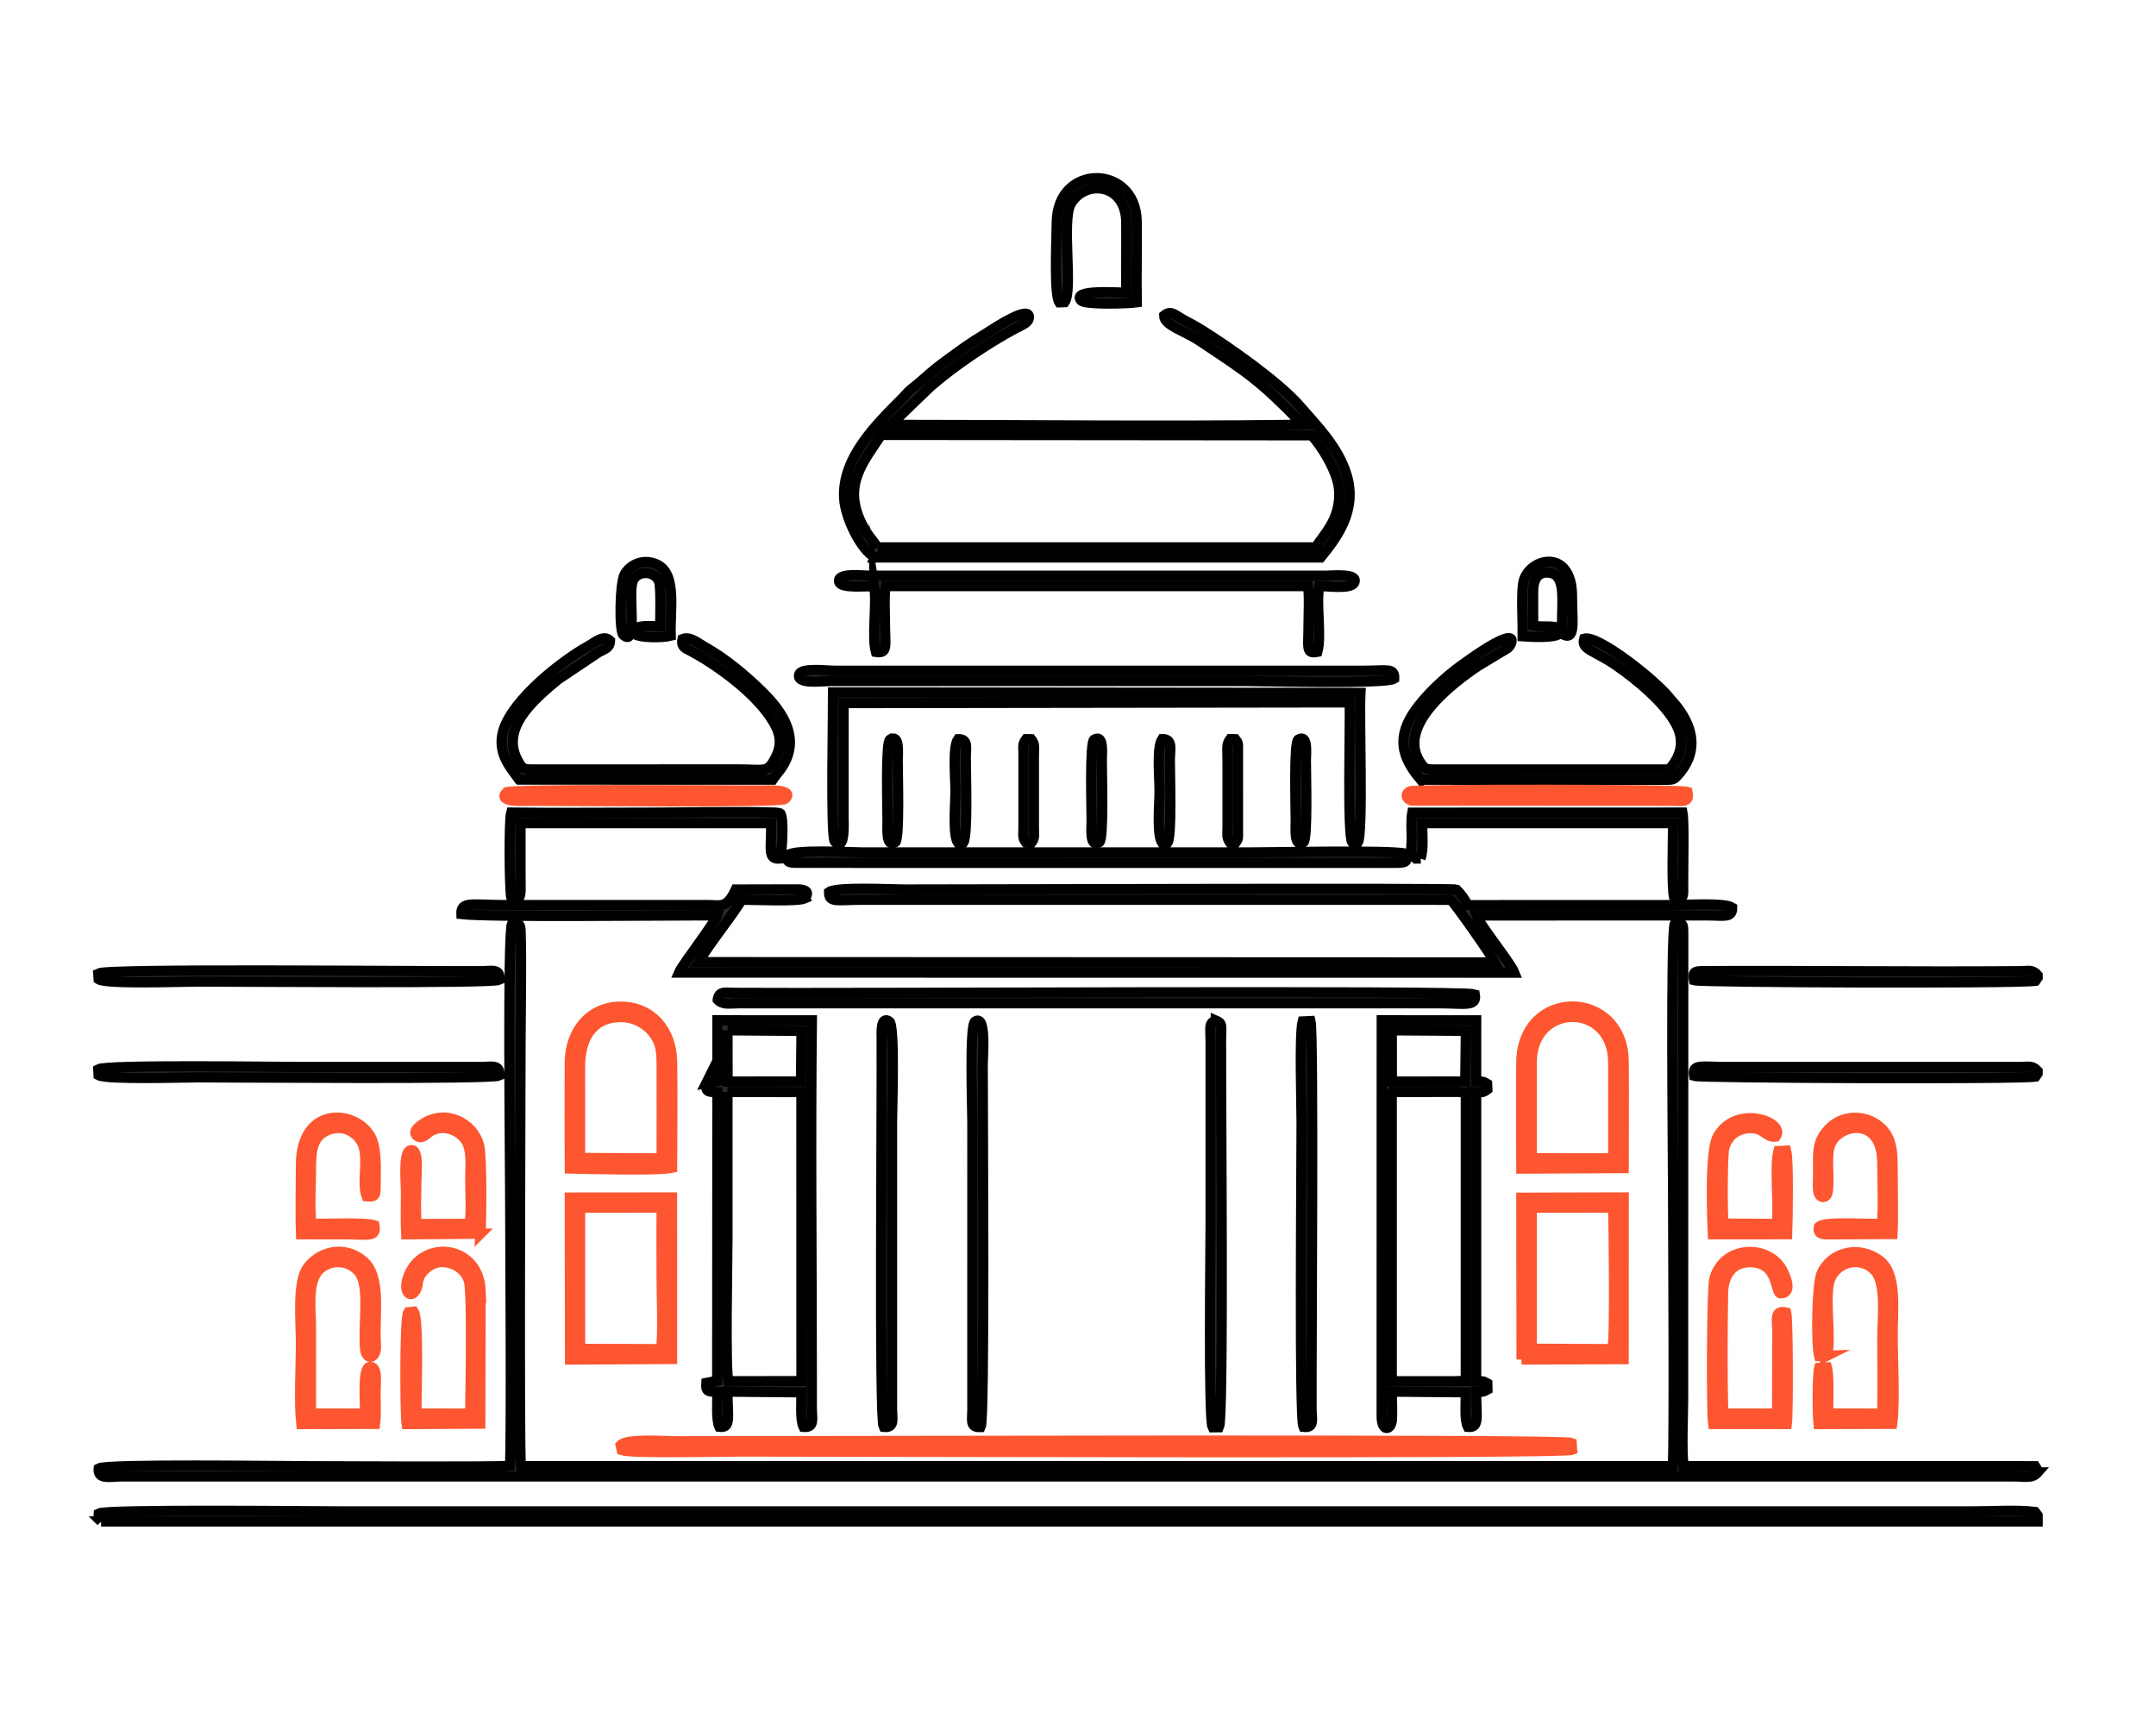 <?xml version="1.0" encoding="UTF-8"?>
<!DOCTYPE svg PUBLIC "-//W3C//DTD SVG 1.1//EN" "http://www.w3.org/Graphics/SVG/1.1/DTD/svg11.dtd">
<!-- Creator: CorelDRAW -->
<svg xmlns="http://www.w3.org/2000/svg" xml:space="preserve" width="42.333mm" height="33.867mm" version="1.1" style="shape-rendering:geometricPrecision; text-rendering:geometricPrecision; image-rendering:optimizeQuality; fill-rule:evenodd; clip-rule:evenodd"
viewBox="0 0 4233.32 3386.66"
 xmlns:xlink="http://www.w3.org/1999/xlink"
 xmlns:xodm="http://www.corel.com/coreldraw/odm/2003">
 <defs>
  <style type="text/css">
   <![CDATA[
    .str0 {stroke:black;stroke-width:20;stroke-miterlimit:22.926}
    .str1 {stroke:#FD5631;stroke-width:20;stroke-miterlimit:22.926}
    .fil2 {fill:#2A2A2A}
    .fil4 {fill:#2B2A2B}
    .fil0 {fill:#2A2929}
    .fil5 {fill:#2A2A2A}
    .fil1 {fill:#29282A}
    .fil3 {fill:#FD5631}
   ]]>
  </style>
 </defs>
 <g id="Layer_x0020_1">
  <path class="fil0 str0" d="M4001.09 2890.66l0 -3.81 -5.15 -8.32 -690.37 -0.08c-3.94,-38.42 -0.74,-94.25 -0.74,-134.55l0.26 -915.03c-0.4,-15.31 -1.22,-17.9 -16.67,-15.84 -8.47,20.41 -3.35,468.88 -3.35,532.93 0,51.5 2.88,493.62 -0.59,532.54l-2261.7 -0.06c-3.88,-35.97 -0.75,-739.57 -0.75,-811.59 0,-64.02 2.32,-176.4 0.23,-237.88 -0.48,-13.91 -2.2,-17.56 -16.9,-16.11 -9.1,20.19 -3.69,469.25 -3.69,533.1 0,53.73 3.06,490.53 -0.48,531.79 -21.78,2.79 -372.32,0.75 -404.68,0.75 -45.9,0 -387.54,-4.74 -402.76,4.36 -2.73,23.01 23.72,15.82 43.51,15.8l3714.09 0c27.54,0.01 38.75,4.42 49.74,-8z"/>
  <path class="fil0 str0" d="M1580.65 1763.78c0.4,-2.52 14.61,-16.87 -13.86,-17.75l-122.14 0.27c-17.75,38.12 -29.91,30.54 -52.95,30.54l-402.78 0c-60.74,-0.03 -84.37,-8.15 -83.07,17.74 54.52,6.38 388.08,2.5 469.96,2.59l32.22 0.06c-4.54,14.75 -67.97,96.17 -74.83,112.18l1640.37 0.18c-4.45,-11.45 -29.84,-45.41 -37.93,-56.71 -7.11,-9.94 -34.69,-47.34 -36.82,-55.59l452.86 -0.1c34.03,0 49.56,5.66 49.5,-15.46 -15.94,-9.98 -89.29,-4.91 -115.82,-4.89l-403.86 0.13c-3.65,-9.43 -14.42,-23.57 -21.72,-30.56 -7.35,-3.06 -918.64,-0.13 -1083.27,-0.13 -29.25,0 -133.46,-5.71 -148.73,5.17 -0.5,21.68 16.94,15 63.06,15l1157.89 0.09c8.62,7.7 80.51,110.04 86.5,122.92l-1563.87 -0.57c24.82,-40.6 64.1,-88.22 84.97,-122.32 23.91,-0.39 109.36,3.93 124.32,-2.79z"/>
  <path class="fil1 str0" d="M198.42 2987.08l3802.67 0 0 -11.71 -5.43 -7.11c-32.68,-4.28 -86.73,-1.1 -121.69,-1.1l-3208.37 0c-52.18,0 -456.21,-4.45 -471.84,4.18 -0.97,8.51 0.23,10.47 4.66,15.74z"/>
  <path class="fil2 str0" d="M1723.26 1074.59c-11.59,-16.78 -20.41,-24.28 -31.78,-47.52 -36.78,-75.18 3.56,-119.57 38.59,-173.22l845.07 0.76c18.55,18.78 51.65,71.35 54.14,107.26 4.01,58.01 -30.91,87.78 -45.62,112.78l-860.4 -0.06zm-4.79 19.85l874.65 0c28.64,-35.54 73.37,-90.46 50.79,-162.98 -17,-54.59 -57.08,-94.5 -92.06,-134.63 -40.44,-46.4 -136.17,-113.91 -191.48,-148.49 -11.27,-7.05 -24.47,-14.26 -37.08,-20.9 -16.16,-8.51 -23.68,-19.42 -37.56,-7.87 0.28,19.47 39.05,29.18 70.2,49.93 95.08,63.35 117.66,77.18 201.77,163.95l-32.29 0.82c-247.19,3.11 -515.58,-0.14 -765.48,-0.12l-10.97 -0.1 77.28 -74.42c44.75,-39.32 111.88,-84.86 167.11,-114.57 8.06,-4.34 24.37,-10.15 26.45,-18.85 7.84,-32.66 -72.18,21.22 -78.27,24.98 -17.49,10.79 -37.55,23.07 -53.57,34.84 -16.23,11.93 -34.29,24.46 -49.23,36.38 -17.29,13.78 -31.4,27.87 -48.04,40.5 -8.21,6.24 -13.49,13.52 -20.66,20.69 -50.69,50.69 -117.12,116.43 -112.59,194.56 2.36,40.67 34.88,103.96 61.03,116.28z"/>
  <path class="fil2 str0" d="M2732.75 2143.85l129.81 -0.22 15.56 1.32 -0.07 566.16 -23.79 0.6 -121.47 0 -0.04 -567.86zm0.09 -121.08l145.33 1.02 -1.09 99.48 -144.08 0.06 -0.16 -100.56zm165.64 121c12.08,0.16 12.61,2.14 21.96,-5.07l-0.47 -10.95c-8.72,-5.31 -9,-4.26 -21.52,-4.62l0.07 -120 -185.51 -0.08 -0.14 776.96c-0.21,32.29 18.54,27.88 20.1,8.42 1.26,-15.92 -0.21,-39.38 -0.15,-56.28l145.2 1.29c0.26,18.99 -3.03,54.39 4.14,67.97 23.79,2.25 16.17,-19.91 16.3,-69.21 12.5,0.13 12.88,1.11 22.17,-4.13l-0.28 -12.12c-9.09,-4.95 -9.12,-4.4 -21.91,-4.17l0.04 -568.01z"/>
  <path class="fil2 str0" d="M1428.44 2143.85l145.07 0.14 0.12 567.46 -143.43 0.24c-6.46,-21.07 -1.78,-241.77 -1.78,-282.83 0,-95 0.07,-190.01 0.02,-285.01zm0.04 -121.08l145.24 1.12 -1.03 99.38 -144.06 0.06 -0.15 -100.56zm-41.67 103.69c-2.44,19.09 5.7,16.95 21.78,17.74l-0.39 566.47 -21.42 4.38c-1.44,18.78 5.56,16.9 21.87,17.42 -0.12,18.53 -2.55,55.54 3.74,68.77 23.57,3.03 15.99,-18.53 16.04,-69.09l145.14 1.38c0.26,18.67 -2.63,54.76 4.14,67.92 22.35,1.91 16.46,-16.26 16.35,-35.43 -0.08,-16.58 -0.01,-33.18 -0.01,-49.75 0,-235.38 -2.69,-480.05 0.1,-713.13l-185.56 -0.1 0 119.38 -21.78 4.04z"/>
  <path class="fil3 str1" d="M3085.82 2832.81c-17.52,-7.81 -1474.08,-3.25 -1759.75,-3.25 -21.19,0 -95.68,-5.81 -107.43,7.68l2.23 9.86c20.49,6.63 195.02,2.62 232.31,2.62 250.05,0 1612.88,4.84 1633.63,-3.29l-0.99 -13.62z"/>
  <path class="fil0 str0" d="M1656.39 1380.36l993.64 -1.37c1.69,36.67 -5.25,261.28 5.37,275.48l10.46 0.23c11.25,-16.07 2.51,-244.68 5.37,-294.4l-1035.48 -1.01c0.31,34.16 -5.2,283.81 3.32,292.82 21.4,22.65 17.23,-39.99 17.23,-49.52l0.09 -222.23z"/>
  <path class="fil2 str0" d="M1409.19 1962.68c10.02,10.71 23.75,7.07 41.23,7.04l1373.44 -0.01c52.37,0 76.45,7.51 71.98,-17.52 -24.29,-8.42 -1245.97,-1.19 -1453.78,-2.97 -18.14,-0.16 -30.09,-4.27 -32.87,13.46z"/>
  <path class="fil0 str0" d="M1716.52 1151.31c5.66,35.15 -5.14,97.85 3.31,128.65 24.15,3.93 17.91,-13.1 17.91,-53.2 -0.01,-19.89 -2.14,-58.51 1.23,-76.1l829.18 0c3.21,17.05 1.16,54.2 1.16,73.34 0,47.57 -6.01,60.62 17.48,55.7 8.45,-31.24 -3.01,-93.75 3.54,-128.96 15.72,-0.39 61.57,6.49 68.39,-6.33 10.62,-19.93 -43.11,-14.21 -55.94,-14.21l-895.36 0c-13.57,0.01 -65.26,-6.62 -59.61,12.48 3.97,13.43 54.99,7.05 68.71,8.63z"/>
  <path class="fil0 str0" d="M1546.17 1679.48c-4.52,15.05 8.16,14.55 22.92,14.48l1174.93 0.06c17.42,-0.41 19.93,-2.69 16.6,-17.87 -24.52,-7.75 -257.8,-2.68 -304.3,-2.66l-762.72 0c-23.55,0 -136.63,-6.77 -147.43,5.99z"/>
  <path class="fil2 str0" d="M2789.72 1530.83l479.22 0.07c14.98,0.09 17.23,0.05 24.89,-8.29 39.02,-42.46 34.09,-89.52 -0.8,-134.94 -4.83,-6.3 -9.26,-10.21 -13.98,-16.38 -25.58,-33.49 -140.71,-125.38 -168.47,-117.51 -6.39,21.53 19.06,22.57 62.34,52.26 39.7,27.22 97.91,75.08 119.38,118.25 17.66,35.5 4.31,65.19 -15.07,86.28l-459.07 0.06c-20.21,0.22 -21.76,-1.89 -30.41,-15.51 -45.16,-71.07 64.36,-153.83 114.21,-187.49l58.69 -35.37c7.93,-5.72 33.95,-57.58 -93.95,35.97 -30.94,22.63 -70.07,58.74 -92.33,92.92 -35.09,53.89 -15.71,92.88 15.35,129.68z"/>
  <path class="fil2 str0" d="M1019.32 1530.59l497.98 0.08c8.06,-12.63 17.31,-19.9 25.49,-37.48 25.17,-54.11 -12.35,-102.21 -47.87,-136.82 -32.28,-31.46 -71.02,-63.82 -110.4,-85.88 -14.1,-7.9 -29.74,-21.82 -44.41,-15.8 -3.34,16.73 7.22,18.28 18.89,24.88 10.16,5.74 18.37,10.29 27.89,16.3 46.91,29.61 110.4,79.18 135.91,129.13 12.97,25.39 9.88,46.06 -3.75,69.31 -13.31,22.68 -19.51,16.19 -71.39,16.19l-400.88 0.13c-18.86,0.14 -21.06,-1.65 -28.62,-14.63 -37.42,-64.21 26.36,-119.67 77.76,-162.19l79.43 -53.23c13.14,-6.99 22.22,-8.75 22.59,-22.6 -12.37,-12.64 -28.95,2.76 -42.9,10.48 -54.51,30.14 -148.38,105.56 -166.61,165.04 -14.65,47.76 19.61,79.37 30.89,97.09z"/>
  <path class="fil0 str0" d="M2737.58 1332.41c1.06,-21.96 -14.61,-15.68 -57.42,-15.68l-1041.82 0c-15.21,0 -65.18,-6.37 -69.16,7.42 -5.76,19.94 45.52,12.95 58.1,12.95l817.98 0c41.9,0 275.98,6.21 292.32,-4.69z"/>
  <path class="fil3 str1" d="M1139.02 2370.98l160.12 -0.03c-0.52,46.84 -0.04,93.95 -0.04,140.82 0,26.99 3.38,117.12 -1.59,136.89l-158.43 -0.5 -0.06 -277.18zm-19.75 298.16l200.35 -1.09 -0.09 -317.11 -200.75 0.19 0.49 318.01z"/>
  <path class="fil3 str1" d="M3007.65 2371l159.78 -0.06c0.98,36.85 4.13,258.32 -1.66,277.75l-158.16 -0.84 0.04 -276.85zm-20.11 298.11l200.52 -0.78 0.11 -317.44 -201.09 0.49 0.46 317.73z"/>
  <path class="fil3 str1" d="M1139.02 2273.34c-0.15,-59.63 0.04,-119.28 -0.04,-178.91 -0.07,-54.74 22.91,-97.1 79.3,-97.68 28.67,-0.29 51.87,15.17 62.95,29.25 17.16,21.82 17.93,37.97 17.91,71.25 -0.03,58.92 0.29,117.9 -0.04,176.91l-160.08 -0.82zm180.63 19.33c0,-69.39 1.29,-140.01 0.01,-209.24 -1.12,-60.2 -39.95,-107.21 -101.11,-107.15 -57.83,0.06 -99.35,45.12 -99.8,109.87 -0.48,69.18 -0.24,138.79 0.06,207.98 35.04,0.76 176.02,4.51 200.84,-1.46z"/>
  <path class="fil3 str1" d="M3007.6 2094.49l-0.01 -8.29c-0.26,-119.14 159.98,-120.19 159.98,0l-0.01 8.29 0.04 168.57 -0.1 11.06 -159.85 -0.17 -0.05 -179.46zm180.52 198.79c-0.13,-69.85 0.85,-140.16 0,-209.94 -1.74,-142.23 -199.55,-144.96 -201.06,2.8 -0.71,68.97 -0.13,138.54 0.02,208.14l201.04 -1z"/>
  <path class="fil4 str0" d="M2387.23 2003.37c-14.34,6.25 -10.31,11.27 -10.24,41.37l0 356.49c0,46.92 -4.56,383.99 4.02,400.93l12.55 -0.11c9.34,-18.59 3.6,-630.74 4.01,-760.08 0.09,-29.67 3.49,-32.79 -10.34,-38.6z"/>
  <path class="fil0 str0" d="M980.54 1923.69c2.44,-23.17 -15.12,-17.12 -35.82,-17.03 -127.01,0.6 -733.93,-5.77 -751.86,4.45l0.85 11.52c16.47,9.96 163.02,4.43 195.54,4.43 87.8,0 574.05,4.02 591.29,-3.37z"/>
  <path class="fil2 str0" d="M1925.68 2801.6c8.09,-16.36 3.93,-599.79 3.93,-712.64 0,-13.28 7.77,-99.1 -15,-83.47 -11.46,7.87 -5.39,172.11 -5.39,199.54l-0.04 563.76c-0.15,18.99 -5.28,34.44 16.5,32.81z"/>
  <path class="fil5 str0" d="M1735.07 2801.44c22.43,2.43 16.59,-16.12 16.47,-35.42l-0.01 -560.99c0,-27.33 5.99,-191.86 -5.28,-199.6 -17.75,-12.18 -15.19,23.97 -15.12,33.78 0.84,129.32 -5.12,744.83 3.94,762.23z"/>
  <path class="fil2 str0" d="M2559.24 2801.37c22.69,2.84 16.14,-15.68 16.04,-35.36 -0.55,-109.4 4.29,-735.49 -2.04,-761.45l-15.5 0.75c-6.64,25.15 -2.12,161.8 -2.12,199.72 0,89.74 -4.65,577.98 3.62,596.34z"/>
  <path class="fil5 str0" d="M980.56 2111.61c1.55,-22.88 -15.69,-17 -35.84,-16.9l-353.73 0.01c-46.76,0 -381.28,-4.99 -398.05,4.53l0.62 11.61c16.46,9.02 163.5,4.27 195.69,4.27 88.08,0 573.64,4.09 591.31,-3.52z"/>
  <path class="fil3 str1" d="M610.57 2775.02c0.1,-54.59 0.02,-109.18 0.02,-163.77 0,-54.38 -10.8,-112.26 33.2,-129.5 25.66,-10.06 49.36,1.03 61.15,15.56 21.8,26.84 7.72,100.48 11.83,150.19 1.53,18.52 13.81,20.61 19.08,9.47 4.22,-8.92 1.47,-26.52 1.46,-37.42 -0.05,-49.83 8.28,-112.83 -21.46,-141.42 -32.68,-31.41 -83.24,-25.73 -110.72,9.06 -22.52,28.51 -14.28,105.56 -14.28,148.93 0,46.25 -4.16,116.38 0.76,159.68l144.79 -0.36c2.49,-17.36 0.92,-44.16 0.92,-62.59 0,-16.7 5.27,-50.46 -10.93,-49.27 -15.22,1.12 -9.37,67.99 -9.5,91.59l-106.32 -0.15z"/>
  <path class="fil3 str1" d="M3587.35 2661.64c9.01,-33.88 -4.28,-105.46 3.97,-142.45 9.07,-40.69 60.23,-56.22 89.93,-24.69 23.32,24.74 14.63,93.74 14.63,133.33 0,48.74 1.03,98.62 -0.19,147.34l-106.04 -0.13c-0.18,-21.76 2.15,-73.33 -2.45,-90.41l-15.29 0.95c-3.67,13.97 -3.5,92.23 -1.24,110.22l144.7 -0.46c5.86,-41.6 0.89,-126.8 0.89,-173.03 0,-53.13 9.15,-121.82 -26.07,-147.79 -41.03,-30.27 -94.8,-16.09 -113.32,24.9 -9.57,21.21 -11.36,137.38 -5.01,162.77l15.49 -0.55z"/>
  <path class="fil3 str1" d="M3383.49 2775.06c-1.93,-76.73 -1.42,-158.8 -0.27,-235.68 0.55,-36.66 19.15,-63.41 56.9,-61.21 51.48,2.99 45.27,56.48 55.26,60.97 27.3,0.81 8.35,-38.87 2.22,-48.94 -28.09,-46.26 -112.41,-45.62 -131.4,19.7 -5.25,18.04 -6.09,259.6 -2.42,285.82l144.71 0.02c2.83,-22.01 2.41,-204.94 -1.27,-218.87 -23.7,-5.81 -17.7,14.28 -17.6,34.38l-0.2 163.89 -105.93 -0.08z"/>
  <path class="fil3 str1" d="M943.75 2533.83c-3.62,-88.49 -109.77,-100.62 -140.01,-33 -15.03,33.62 1.49,49.53 11.63,33.88 9.11,-14.06 -1.05,-24.82 21.75,-44.83 29.41,-25.83 73.73,-6.91 83.33,23.86 7.36,23.61 3.15,221.53 2.72,261.46l-105.57 -0.17c-0.24,-33.83 5.27,-183.96 -5.12,-199.84l-10.88 1.08c-7.62,12.7 -6.1,202.51 -3.3,219.56l144.78 -0.88 0.67 -261.12z"/>
  <path class="fil2 str0" d="M1004.08 1763.36c16.51,3.78 18.15,-1.78 18.18,-19.6 0.03,-13.84 -0.22,-27.8 -0.22,-41.69 0,-28.68 0.04,-57.37 0.02,-86.05l492.15 -0.02c0.42,52.06 -7.59,71.71 17.28,69.57 4.29,-12.46 7.64,-76.07 1.31,-87.78 -3.57,-2.18 0.92,-0.83 -5.69,-1.92 -2.74,-0.45 -4.6,-0.54 -7.38,-0.63 -63.55,-2.27 -183.64,0.2 -248.94,0.2 -88.9,0 -178.35,0.97 -267.18,-0.11 -4.35,14.73 -3.42,154.08 0.47,168.03z"/>
  <path class="fil2 str0" d="M2789.12 1685.54c6.56,-17.29 3.29,-48.19 3.28,-69.53l492.69 -0.01c-0.08,28.84 -3.24,128.13 2.24,147.31 19.85,4.79 17.84,-5.81 17.61,-25.21 -0.39,-31.88 2.22,-124.63 -1.37,-142.79l-530.61 0.15c-2.83,15.51 -1.06,35.55 -1.11,51.35 -0.06,20.92 -6.51,40.62 17.27,38.73z"/>
  <path class="fil0 str0" d="M4001.09 1919.19l0 -4.37c-10.46,-12.02 -16.71,-8.33 -35.91,-8.17 -205.25,1.67 -413.83,-1.27 -619.25,-0.17 -18.55,0.1 -22.77,1.03 -19.71,18.03 15.15,4.42 632.2,6.67 670.34,1.15l4.53 -6.47z"/>
  <path class="fil5 str0" d="M4001.09 2107.24l0 -4.34c-10.77,-11.82 -16.57,-8.32 -35.91,-8.2l-574.81 0.02c-50.76,0 -68.23,-6.75 -63.95,17.66 12.24,3.91 632.16,6.79 670.18,1.34l4.49 -6.48z"/>
  <path class="fil4 str0" d="M2080 593.62l10.44 -0.42c16.62,-24.12 -6.44,-160.51 12.07,-192.92 27.89,-48.82 108.03,-40.96 108.85,36.09 0.49,45.99 -0.47,92.14 0,138.15 -19.01,-0.05 -108.12,-6.63 -88.54,15.46 7.72,8.71 93.2,6.03 109.22,3.66 -1.06,-53.21 0.88,-106.88 -0.15,-160.04 -2.17,-111.3 -155.9,-113.4 -156.97,2.75 -0.27,29.99 -5.66,141.61 5.08,157.27z"/>
  <path class="fil3 str1" d="M3383.93 2402.16c-1.89,-20.38 -2.34,-134.37 1.87,-149.21 5.29,-18.67 19.44,-33.4 40.65,-37.09 36.84,-6.43 39.38,18.39 60.17,15.64 21.22,-28.83 -78,-64.59 -114.01,0.04 -15.53,27.86 -11.27,150.82 -9.43,191.67l145.94 -0.12c1,-28.57 3.15,-143.91 -2,-164.04l-15.17 0.67c-8.06,28.41 1.07,106.14 -3.1,143.14l-104.92 -0.7z"/>
  <path class="fil3 str1" d="M943.47 2422.11c1.88,-27.88 3.02,-152.74 -2.83,-174.14 -11.84,-43.3 -64.56,-71.26 -110.47,-41.46 -6.65,4.31 -22.29,16.19 -10.51,24.01 10.75,7.15 19.05,-6.73 28.58,-11.14 27.96,-12.92 53.77,2.5 64.91,17.22 14.53,19.2 10.17,52.3 10.17,78.96 0,22.37 2.45,67.69 -1.32,87.2l-103.52 0.24c-3.11,-21.9 -0.98,-58.42 -0.98,-81.91 0,-19.68 6.14,-71.95 -13.94,-61.79 -11.77,9.61 -6.45,63.87 -6.45,81.13 0,27.08 -0.97,55.97 0.44,82.88l145.92 -1.2z"/>
  <path class="fil3 str1" d="M994.6 1555.61c-19.48,20.6 35.98,16.55 46.83,16.55 75.16,-0.02 492.36,3.97 499.98,-3.46 20.97,-20.45 -37.59,-16.73 -46.78,-16.72 -74.29,0.02 -493.18,-3.61 -500.03,3.63z"/>
  <path class="fil3 str1" d="M3285.36 1572.19c19.24,0.04 32.7,3.93 27.94,-17.62 -16.94,-5.29 -535.41,-5.16 -544.22,-1.26 -10.4,4.6 -9.06,15.32 2.64,18.39l513.64 0.49z"/>
  <path class="fil3 str1" d="M3715.98 2422.7c1.77,-40.03 0.24,-83.31 0.27,-123.72 0.03,-42.89 -1.99,-70.14 -30.57,-90.81 -27.74,-20.07 -67.67,-17.62 -91.21,4.7 -28.97,27.48 -24.5,49.25 -24.62,97.17 -0.02,8.44 -1.46,25.24 1.06,32.48 2.85,8.17 10.65,10.46 15.57,3.74 5.83,-7.96 3,-46.24 2.97,-58.34 -0.05,-19.45 -0.32,-37.01 10.02,-50.78 25.93,-34.49 96.27,-37.28 96.37,45.19 0.04,36.42 2.6,84.79 -0.62,119.79 -23.06,2.63 -111.92,-5.56 -123.77,6.43 -3.29,15.23 8.15,14.96 23.25,14.86l121.28 -0.71z"/>
  <path class="fil3 str1" d="M611.64 2402.7c-4.12,-24.23 -1.01,-78.95 -1.05,-106.48 -0.06,-35.82 2.38,-63.64 30.95,-76.51 33.95,-15.3 62.87,5.87 71.5,29.09 10.59,28.49 -3.14,74.33 6.93,99.93 17.42,1.84 17.48,-3.15 17.54,-19.14 0.13,-30.71 2.64,-71.5 -8.05,-94.43 -26.12,-56.05 -138.87,-68.42 -138.62,52.77 0.09,44.46 -1.43,91.13 0.25,135.29 27.58,0.21 55.22,0.02 82.8,0.02 50.22,0 65.8,6.52 61.24,-17.73 -18.11,-5.91 -97.21,-2.49 -123.49,-2.81z"/>
  <path class="fil4 str0" d="M1296.08 1229.54c-18.51,0 -37.91,-2.82 -49.83,5.01l0.39 10.43c11.58,7.58 54.04,7.22 70.31,3.18 -1.79,-52.26 13.09,-123.33 -28.95,-140.81 -27.97,-11.63 -52.23,3.55 -61.45,19.98 -9.65,17.21 -10.88,111.59 -2.62,119.1 29.32,26.66 8.27,-81.15 18.72,-106.03 9.14,-21.76 44.13,-20.05 51.56,2.09 3.78,11.25 2.2,71.33 1.87,87.05z"/>
  <path class="fil4 str0" d="M3060.92 1244.7l-1.79 -12.63c-16.24,-4.18 -32.54,-0.22 -48.71,-3.93 0.17,-22.51 -0.35,-45.19 -0.06,-67.66 0.3,-22.31 8.64,-40.28 33.99,-35.69 33.99,6.15 20.07,66.08 23.09,120.1 27.25,14.75 19.11,-24.96 19.28,-73.4 0.36,-99 -88.13,-75.25 -95.94,-26.79 -4,24.82 -0.58,76.61 -0.94,104.58 19.67,1.49 62.02,3.09 71.08,-4.58z"/>
  <path class="fil2 str0" d="M2281.87 1654.87l10.59 -0.52c8.75,-12.94 4.54,-129.88 4.6,-162.3 0.04,-20.38 6.74,-41.27 -15.06,-41.15 -11.1,16.13 -5.26,76.15 -5.26,101.95 0,25.94 -5.84,85.57 5.13,102.02z"/>
  <path class="fil2 str0" d="M1881.09 1654.72l10.4 -0.35c9.38,-14.47 4.69,-136.93 4.88,-167.85 0.11,-18.95 5.34,-35.7 -15.08,-35.42 -11.03,14.74 -5.26,76.89 -5.26,101.75 0,25.29 -5.79,86.31 5.06,101.87z"/>
  <path class="fil2 str0" d="M2148.46 1452.04c-9.17,5.37 -5.03,135.05 -5.1,161.61 -0.03,10.56 -4.59,52.62 15.15,39.89 8.98,-5.79 4.87,-133.84 4.94,-161.49 0.03,-13.26 4.42,-51.39 -14.99,-40.01z"/>
  <path class="fil2 str0" d="M1747.66 1451.89c-9.08,5.32 -5.01,135.34 -5.06,161.76 -0.03,11.09 -3.62,52.09 15.25,39.87 8.87,-5.74 4.83,-133.89 4.88,-161.47 0.03,-13.08 4.41,-51.58 -15.07,-40.16z"/>
  <path class="fil4 str0" d="M2410.26 1486.53l0 135.41c0,15.37 -2.4,22.34 4.96,32.41l10.68 0.43c5.99,-8.25 4.93,-9.54 4.93,-21.79l-0.01 -160.28c0.02,-12.68 1.07,-13.45 -5.16,-21.53l-10.27 -0.07c-7.77,10.33 -5.13,19.71 -5.13,35.42z"/>
  <path class="fil4 str0" d="M2009.54 1481l0 143.7c0,15.27 -2.31,19.79 5.17,29.62l10.16 0.48c7.57,-10.21 5.21,-14.85 5.21,-30.1l0.01 -140.94c0,-15.75 2.62,-22.45 -5.35,-32.47l-9.94 -0.18c-7.66,10.02 -5.26,14.57 -5.26,29.89z"/>
  <path class="fil2 str0" d="M2549.21 1451.96c-9.15,5.26 -5.02,135.21 -5.1,161.69 -0.03,11.09 -3.8,51.98 15.26,39.96 8.68,-5.48 4.74,-134.23 4.79,-161.56 0.02,-13.28 4.75,-51.43 -14.95,-40.09z"/>
 </g>
</svg>
